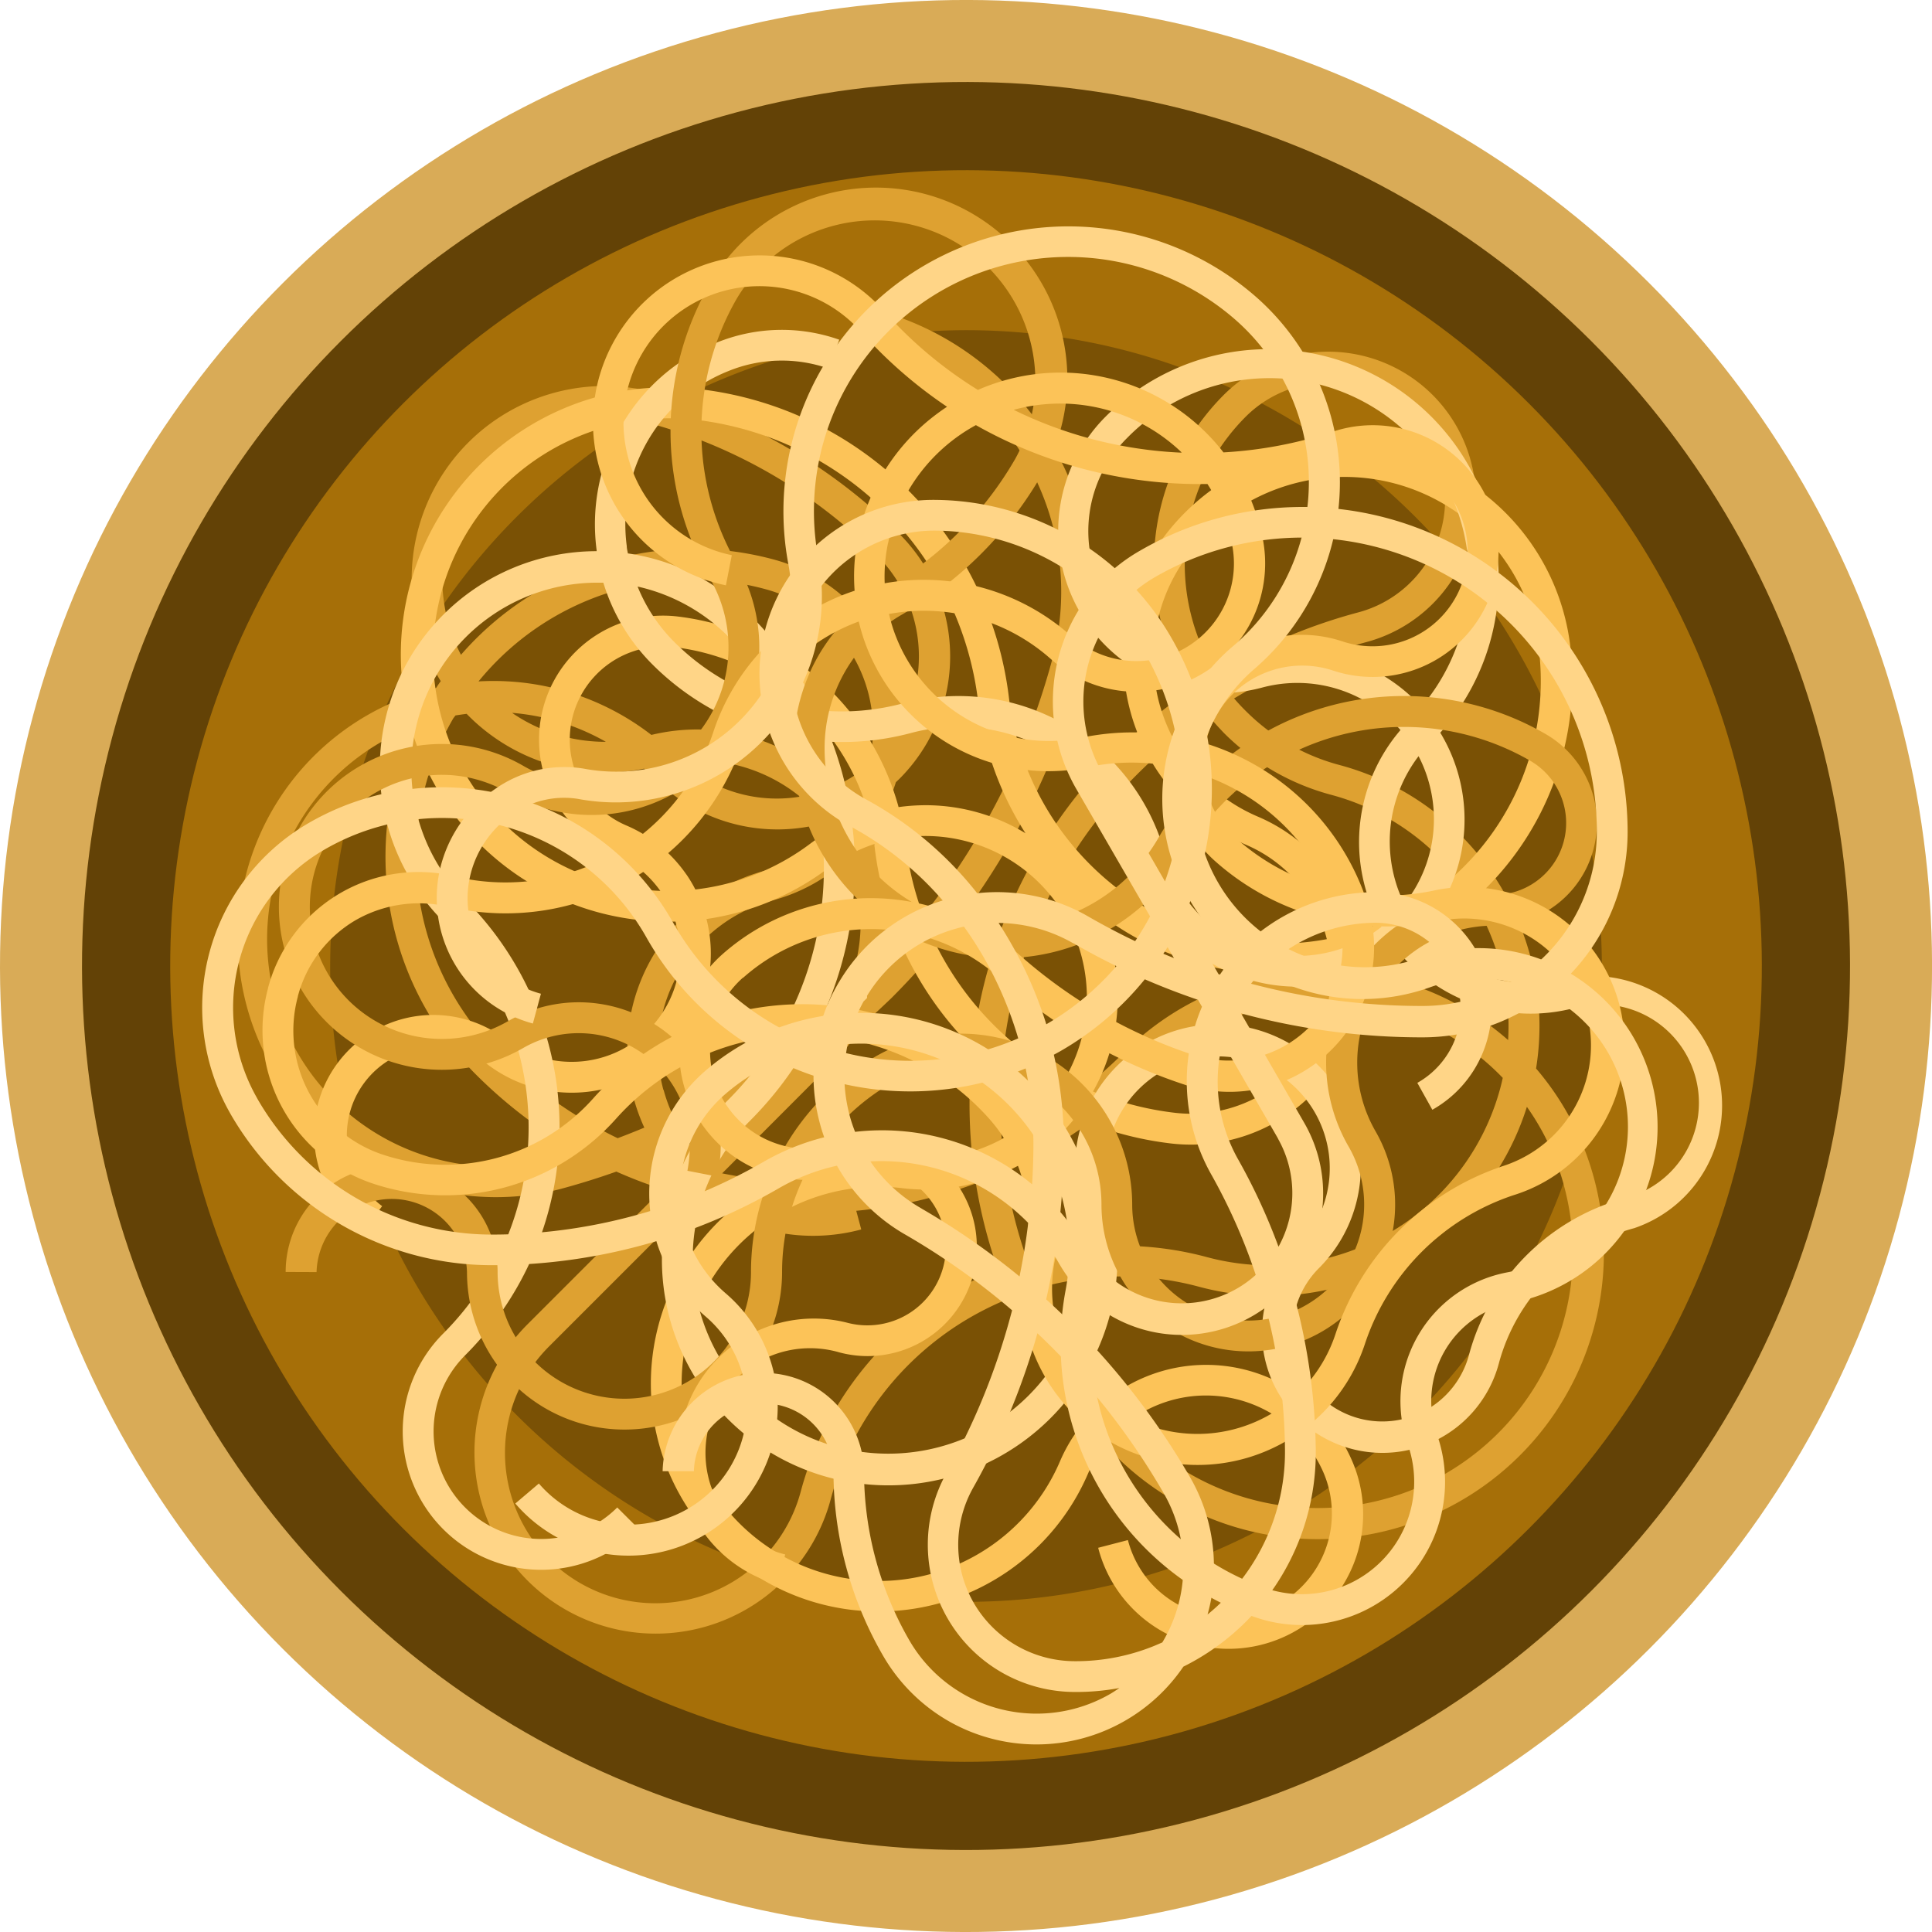 <svg id="publicdomainvectors.org" xmlns="http://www.w3.org/2000/svg" viewBox="0 0 328.16 328.16"><defs><style>.cls-1{fill:#d9ab57;}.cls-2{fill:#634206;}.cls-3{fill:#a66f08;}.cls-4{fill:#7a5105;}.cls-4,.cls-5,.cls-6,.cls-7{fill-rule:evenodd;}.cls-5{fill:#dea131;}.cls-6{fill:#fcc358;}.cls-7{fill:#ffd587;}</style></defs><circle class="cls-1" cx="164.08" cy="164.08" r="164.08" transform="translate(-67.96 164.08) rotate(-45)"/><circle class="cls-2" cx="164.08" cy="164.08" r="150.15" transform="translate(-67.96 164.08) rotate(-45)"/><circle class="cls-3" cx="164.08" cy="164.08" r="135.17" transform="translate(-67.96 164.08) rotate(-45)"/><path class="cls-4" d="M164.08,272.08c59.48,0,108-48.52,108-108s-48.52-108-108-108a108.2,108.2,0,0,0-108,108C56.09,223.56,104.6,272.08,164.08,272.08Z"/><path class="cls-5" d="M146.28,208.83a31.47,31.47,0,0,1-23.94-3.16c-.86-.5-1.7-1-2.51-1.61l-1.56-.37-25,25A25.55,25.55,0,1,0,136,253.39a56.26,56.26,0,0,1,26.28-34.24,58,58,0,0,1,7.22-3.51A84.64,84.64,0,0,1,165.76,201a80.53,80.53,0,0,1-20.32,4.66l.84,3.14Zm-34.07-12.45-.18-.26-.25.11.43.15Zm-2.77-4.85a31.82,31.82,0,0,1-1.81-5,31.47,31.47,0,0,1,3.16-23.94h0A31.5,31.5,0,0,1,130,147.87a24.72,24.72,0,0,0,11.34-6.65c-.35-.52-.72-1-1.1-1.5a29.47,29.47,0,0,1-29-7.44c-.59-.6-1.2-1.17-1.83-1.72a32.87,32.87,0,0,1-30.15-9.31q-.94.12-1.89.27L77,122h0a47,47,0,0,0,7.48,56.79,75.31,75.31,0,0,0,20.43,14.54c1.52-.57,3-1.16,4.51-1.79Zm3.25-6.37a26.23,26.23,0,0,1,2.63-20h0a26.21,26.21,0,0,1,16-12.25,29.91,29.91,0,0,0,12.61-7,27.75,27.75,0,0,1-1.4,24.69,120.09,120.09,0,0,1-28.29,18.73,26.55,26.55,0,0,1-1.53-4.23Zm4.19,8.76q4-1.92,7.86-4.11L118.56,196q-.89-1-1.68-2.07Zm30.68-64a24,24,0,0,1-5.83,3.65,33,33,0,0,0-31.09-8.74,43.88,43.88,0,0,0-23-9,45,45,0,0,0-6.36-.09l0,0A47,47,0,0,1,130,100.07,24.72,24.72,0,0,1,148.28,124a25.09,25.09,0,0,1-.72,6Zm4.63,2.88a30.2,30.2,0,0,1-4.5,8.92,32.91,32.91,0,0,1,3.41,19.47q-.07.6-.18,1.2A120,120,0,0,0,178.73,112a44.24,44.24,0,0,0-4.42-33.66h0a44.24,44.24,0,0,0-26.94-20.66l1.35-5.06a49.42,49.42,0,0,1,30.11,23.11h0a49.4,49.4,0,0,1,5,37.63,125.2,125.2,0,0,1-32.42,56.17Q149,171.84,146.6,174a32.93,32.93,0,0,1-4.87,6.19L122.66,199.3a75.35,75.35,0,0,0,42.41-3.62c-.26-2.71-.39-5.45-.39-8.17a84.07,84.07,0,0,1,24.7-59.64,92.47,92.47,0,0,1,12.75-10.64,40.61,40.61,0,0,1,5.76-50.18,25.09,25.09,0,1,1,24.24,42,87,87,0,0,0-21,8.69h0l-1.51.89c.63.74,1.3,1.46,2,2.15a35.31,35.31,0,0,0,15.86,9.15,45.72,45.72,0,0,1,27.85,21.39h0a45.72,45.72,0,0,1,5.58,30.17,47.69,47.69,0,0,1,9.85,18.69,48.63,48.63,0,0,1-81.36,47,84.06,84.06,0,0,1-18-26.63,53.6,53.6,0,0,0-6.51,3.17,51,51,0,0,0-23.82,31.06A30.78,30.78,0,1,1,89.54,225l23-23a78,78,0,0,1-7.85-3q-4.65,1.65-9.47,2.95a43.85,43.85,0,1,1-21.14-85.11c.25-.39.51-.77.78-1.15a32.81,32.81,0,0,1,36.38-49,92.75,92.75,0,0,1,41.53,24,29.41,29.41,0,0,1,0,41.6l-.56.54Zm-4.86-27.1A29.91,29.91,0,0,0,131.3,95a52.29,52.29,0,0,0-53,16.22,27.58,27.58,0,0,1,31.57-39.46A87,87,0,0,1,149,94.39a24.21,24.21,0,0,1,4.45,28.08,29.92,29.92,0,0,0-6.16-16.75Zm-81.4,46.61a52.21,52.21,0,0,0,14.86,30.15,80.82,80.82,0,0,0,17.3,13.18c-1.4.43-2.82.83-4.24,1.22A38.62,38.62,0,0,1,70.4,123.37a52.25,52.25,0,0,0-4.47,29Zm104.22,41.16a75.15,75.15,0,0,0,20.76-14.71,47.73,47.73,0,0,1,65.25-2.1,40.63,40.63,0,0,0-5.38-22.75h0A40.56,40.56,0,0,0,226.09,135a40.59,40.59,0,0,1-18.2-10.5c-.95-1-1.86-2-2.71-3a87.19,87.19,0,0,0-12.09,10.09,78.81,78.81,0,0,0-23.17,55.93q0,3,.23,6Zm24.47-11A80.15,80.15,0,0,1,170.75,199a79.18,79.18,0,0,0,3.69,14.94,56,56,0,0,1,30.61-.4,40.66,40.66,0,0,0,49.79-28.75c.15-.57.29-1.13.41-1.71l-.57-.58a42.47,42.47,0,0,0-60.06,0Zm71.06,19A42.51,42.51,0,0,0,259.35,188a45.89,45.89,0,0,1-55.65,30.57,50.94,50.94,0,0,0-27.35.22,78.71,78.71,0,0,0,16.74,24.63,43.38,43.38,0,0,0,72.59-41.91Zm-59.15-87.15c.65-.39,1.31-.79,2-1.17h0A92.54,92.54,0,0,1,230.77,104a19.85,19.85,0,1,0-19.18-33.22,35.38,35.38,0,0,0-9.15,34.17,34.82,34.82,0,0,0,4.09,9.45Zm-70.67,21a24.36,24.36,0,0,1-3.91.32,24.12,24.12,0,0,1-16.33-6.35,27.74,27.74,0,0,1,20.24,6Zm-42.57-11A27.65,27.65,0,0,1,87,121.1l.18,0A38.53,38.53,0,0,1,102.91,126,27.69,27.69,0,0,1,93.29,124.33Z"/><path class="cls-6" d="M61.77,209.08a20.25,20.25,0,1,1,24.3-32.39,18.43,18.43,0,0,0,28.66-20.15c-.51,0-1,0-1.52,0A45.38,45.38,0,1,1,119,66.12a59.95,59.95,0,0,1,52.37,52.37,48.22,48.22,0,0,0,19,32.86,44.74,44.74,0,0,0,35,8.17,23.17,23.17,0,0,0-1.66-4.53,23.74,23.74,0,0,0-12-11.47,34.44,34.44,0,0,1-14-52.35,38.51,38.51,0,0,1,69,18.5A49.92,49.92,0,0,1,242,158.83h0a49.53,49.53,0,0,1-10.78,4.63,29,29,0,0,1-32.43,30.75,57.35,57.35,0,0,1-16.14-4.39,32.68,32.68,0,0,1-29.37,12,33.48,33.48,0,1,0,26.77,46.38,27,27,0,0,1,49.64,0,22.86,22.86,0,0,1-37.63,24.7h0a22.8,22.8,0,0,1-5.53-10l5.05-1.31a17.65,17.65,0,0,0,4.26,7.68h0a17.64,17.64,0,0,0,29-19.05,21.76,21.76,0,0,0-40,0,38.7,38.7,0,1,1-31-53.63,27.43,27.43,0,0,0,23.93-9.17,57.51,57.51,0,0,1-29.19-43.38l-.09-.67a27.3,27.3,0,0,0-7.81,4.09A45.25,45.25,0,0,1,120,156.1a24.13,24.13,0,0,1,.72,4.91,23.64,23.64,0,0,1-37.81,19.86,15,15,0,0,0-18,24l-3.13,4.18Zm54.82-60.55a23.49,23.49,0,0,1,1.52,2.55,40,40,0,0,0,19.52-7.78,32.63,32.63,0,0,1,9.89-5.05,39.1,39.1,0,0,0-33-28.33,15.84,15.84,0,0,0-8.13,30.29,23.68,23.68,0,0,1,10.19,8.32Zm-4.44,2.78a18.49,18.49,0,0,0-7.79-6.29,21.07,21.07,0,0,1,10.78-40.3,44.35,44.35,0,0,1,37.49,32.37,33.8,33.8,0,0,1,4.81-.32,32.65,32.65,0,0,1,16.74,4.76c-.43-.68-.85-1.37-1.25-2.06a53.44,53.44,0,0,1-6.8-20.37,54.75,54.75,0,0,0-47.78-47.78,40.15,40.15,0,1,0-6.2,80Zm41.56-9.09c.06.41.11.81.16,1.22a52.24,52.24,0,0,0,27.06,39.7,27.42,27.42,0,0,0-27.22-40.92Zm31.95,43.18A52.38,52.38,0,0,0,199.44,189a23.78,23.78,0,0,0,26.63-24.31,49.77,49.77,0,0,1-38.9-9.17l-.65-.49a32.6,32.6,0,0,1-.86,30.36Zm42.73-32.69a29.25,29.25,0,0,1,2,5.55,44.84,44.84,0,0,0,9-3.95h0a44.6,44.6,0,0,0,22-44,33.26,33.26,0,0,0-59.63-16,29.2,29.2,0,0,0,11.9,44.4A29,29,0,0,1,228.39,152.71Z"/><path class="cls-7" d="M108.54,259.75A23.51,23.51,0,1,1,75.29,226.5a49.5,49.5,0,0,0,0-70,36.84,36.84,0,0,1,26.05-62.88h0l0-.18a33.42,33.42,0,0,1,4.2-21.11,32.86,32.86,0,0,1,16.23-14.15,29.32,29.32,0,0,1,20.78-.48l-1.76,4.92a24,24,0,0,0-17.1.42A27.62,27.62,0,0,0,110,74.92a28.26,28.26,0,0,0-3.54,17.84c0,.41.12.83.19,1.24a36.65,36.65,0,0,1,20.69,10.4A60.63,60.63,0,0,1,139,120.64a40.22,40.22,0,0,0,14.4-1.18,36.37,36.37,0,0,1,44.52,25.71,23.22,23.22,0,0,0,36.73,12.27A29.22,29.22,0,0,1,237.88,124a23.06,23.06,0,0,0-5.94-4.89h0a23.12,23.12,0,0,0-17.61-2.31,27.51,27.51,0,0,1-26.57-46,39.11,39.11,0,0,1,56.88,53.65,28.52,28.52,0,0,1-3.16,33.8,23.92,23.92,0,0,0,24.74,7.95,22,22,0,0,1,11.36,42.41,32.51,32.51,0,0,0-23,23,20.47,20.47,0,0,1-30,12.43h0a20.49,20.49,0,0,1-4.24-32.21,19,19,0,1,0-31.84-8.53,38.92,38.92,0,0,1-47.66,47.67,38.32,38.32,0,0,1-17.18-64.12,55.7,55.7,0,0,0,11.77-61.31c-1.42-.24-2.83-.54-4.22-.92a45.42,45.42,0,0,1-20.4-11.77,33.35,33.35,0,0,1-8.33-13.88l-1.16,0A31.6,31.6,0,0,0,79,152.79a54.73,54.73,0,0,1,0,77.42,18.27,18.27,0,0,0,25.84,25.84l3.71,3.7ZM123.68,108.1a31.42,31.42,0,0,0-15.38-8.47,28.22,28.22,0,0,0,6.24,9.42,40.23,40.23,0,0,0,17.87,10.37,56.09,56.09,0,0,0-8.73-11.32ZM141.34,126a60.9,60.9,0,0,1-14,64.42,33.09,33.09,0,0,0,14.83,55.35,33.69,33.69,0,0,0,41.25-41.26,24.27,24.27,0,1,1,40.61,10.89,15.25,15.25,0,0,0,3.14,24h0a15.24,15.24,0,0,0,22.34-9.25,37.69,37.69,0,0,1,26.67-26.68,16.71,16.71,0,1,0-8.65-32.29,29.21,29.21,0,0,1-29.93-9.45,28.46,28.46,0,0,1-44.78-15.22,31.12,31.12,0,0,0-38.11-22A45.13,45.13,0,0,1,141.34,126Zm94.92,13.81a24.06,24.06,0,0,0,2.27,13.74,23.16,23.16,0,0,0,4.23-20.44,22.85,22.85,0,0,0-1.81-4.67,24,24,0,0,0-4.69,11.37Zm5.18-19.77a33.87,33.87,0,0,0-50-45.64A22.27,22.27,0,0,0,213,111.69a28.39,28.39,0,0,1,21.57,2.84h0A28.63,28.63,0,0,1,241.44,120.08Z"/><path class="cls-5" d="M48.52,216.05a18,18,0,1,1,36,0,21.54,21.54,0,0,0,21.52,21.53h0a21.51,21.51,0,0,0,21.52-21.52,42.28,42.28,0,0,1,21.13-36.59,29.06,29.06,0,0,1,39.71,10.64h0a29,29,0,0,1,3.91,14.53,19.7,19.7,0,1,0,36.77-9.87,28.44,28.44,0,0,1,0-28.51h0A28.52,28.52,0,0,1,253.82,152a12.21,12.21,0,0,0,6.1-22.78h0a42.91,42.91,0,0,0-58.62,15.72,35.63,35.63,0,0,1-66.48-17.82A31.45,31.45,0,0,1,139,111.39h0a31.42,31.42,0,0,1,11.51-11.5A60,60,0,0,0,172.41,78a27.29,27.29,0,0,0-47.26-27.29,45.07,45.07,0,0,0,0,45,28.47,28.47,0,0,1-38.89,38.9,22.43,22.43,0,1,0,0,38.86,24.11,24.11,0,0,1,36.16,20.88h0a27.13,27.13,0,0,1-.14,2.76,25.67,25.67,0,0,1-.38,2.75l-5.14-1c.14-.77.25-1.53.32-2.26a22.86,22.86,0,0,0,.1-2.29h0A18.89,18.89,0,0,0,88.88,178a27.67,27.67,0,1,1,0-47.92,23.24,23.24,0,0,0,31.75-31.74,50.14,50.14,0,0,1,0-50.22,32.51,32.51,0,0,1,56.31,32.51,64.64,64.64,0,0,1-23.79,23.79,26.15,26.15,0,0,0-9.58,9.59h0a26.14,26.14,0,0,0-3.51,13.09,30.39,30.39,0,0,0,56.72,15.19,48.11,48.11,0,0,1,65.75-17.61h0a17.44,17.44,0,0,1-8.72,32.54,23.26,23.26,0,0,0-20.17,11.64h0a23.36,23.36,0,0,0,0,23.29,24.94,24.94,0,1,1-46.55,12.47,23.82,23.82,0,0,0-3.18-11.92h0A23.85,23.85,0,0,0,151.35,184a37,37,0,0,0-18.51,32.06,26.75,26.75,0,0,1-26.76,26.76h0a26.73,26.73,0,0,1-26.76-26.75,12.78,12.78,0,0,0-25.55,0Z"/><path class="cls-6" d="M132,269.1a23,23,0,0,1,11.9-44.43,13.34,13.34,0,0,0,14.37-20.52,12.91,12.91,0,0,0-6.37-4.83,12.14,12.14,0,0,0-7.79,0,21.89,21.89,0,0,1-25.81-9.83h0a21.77,21.77,0,0,1-2.76-8.21A42.29,42.29,0,0,0,104.66,190a38.88,38.88,0,0,1-41.25,11.06,27.46,27.46,0,0,1-17.89-33.17v-.06a26.44,26.44,0,0,1,32.85-18.69l.07,0a37.16,37.16,0,0,0,26-4.24h0a37.17,37.17,0,0,0,16.72-20.56,37.73,37.73,0,0,1,24-24,32.8,32.8,0,0,1,.6-9.14A35,35,0,0,1,158,71.18c.92-.74,1.87-1.44,2.86-2.09a77.45,77.45,0,0,1-14.6-12.73A23.09,23.09,0,0,0,109,60.16h0a23.07,23.07,0,0,0,15.3,34.14l-1,5.12a28.3,28.3,0,0,1-18.78-41.88h0a28.31,28.31,0,0,1,45.66-4.68,71.89,71.89,0,0,0,15.92,13.37,35,35,0,0,1,41.71,10.61,72.11,72.11,0,0,0,18.65-3.54,21.38,21.38,0,1,1,0,40.61,16.78,16.78,0,0,0-19.82,7.54h0a16.56,16.56,0,0,0-1.87,4.82,42,42,0,0,1,8.58,3.75h0a41.83,41.83,0,0,1,18.41,21.9,38.57,38.57,0,0,0,11.57-.61A26.77,26.77,0,0,1,257.11,203a39.81,39.81,0,0,0-25.27,25.27,29.92,29.92,0,0,1-57.71-15.46A26.29,26.29,0,0,0,168,190a42.46,42.46,0,0,0-47.39-11.19,16.6,16.6,0,0,0,2.22,8h0a16.63,16.63,0,0,0,19.64,7.47,17.34,17.34,0,0,1,11.1.07,18.13,18.13,0,0,1,9,6.79,18.56,18.56,0,0,1-20,28.57,17.77,17.77,0,1,0-9.2,34.32L132,269.1Zm-16.39-93.8,0-.26a21.87,21.87,0,0,1,7-12.87,38,38,0,0,1,50.53,0,84,84,0,0,0,13.88,10h0a84.12,84.12,0,0,0,15.63,7,19.33,19.33,0,0,0,24.92-22.58q-1.75-.31-3.48-.78a43.51,43.51,0,0,1-17.72-9.56,22.06,22.06,0,0,1-7.09-13,22.73,22.73,0,0,1-.27-3.08,36.48,36.48,0,0,0-14.23.13,33.09,33.09,0,0,1-38.44-22.94c-.17-.59-.33-1.19-.48-1.79A32.38,32.38,0,0,0,126.18,126a42.39,42.39,0,0,1-19.09,23.44h0a42.34,42.34,0,0,1-29.84,4.81l-.15,0-.07,0a21.6,21.6,0,0,0-16.63,2.05,21.29,21.29,0,0,0-9.81,12.93v.06a22.19,22.19,0,0,0,14.47,26.84,33.64,33.64,0,0,0,35.7-9.56,47.6,47.6,0,0,1,14.89-11.22Zm10.56-9.22a16.63,16.63,0,0,0-4.6,6.82,47.7,47.7,0,0,1,50.33,13.62,31.47,31.47,0,0,1,7.32,27.3,24.69,24.69,0,0,0,47.62,12.77A45,45,0,0,1,255.47,198a21.54,21.54,0,0,0-11.14-41.54,43.68,43.68,0,0,1-11.2.84,24.55,24.55,0,0,1-32,26.91,89,89,0,0,1-16.61-7.45h0a89.14,89.14,0,0,1-14.75-10.66,32.77,32.77,0,0,0-43.57,0Zm99.39-15.27a36.56,36.56,0,0,0-14.89-16.26h0a37.07,37.07,0,0,0-6.24-2.86c0,.28.07.56.11.84a16.77,16.77,0,0,0,5.42,9.86,38.17,38.17,0,0,0,15.59,8.41Zm-41.73-25.53a41.81,41.81,0,0,1,15.79-.24,22,22,0,0,1,2.42-6.19h0a22,22,0,0,1,26-9.9,16.15,16.15,0,1,0,0-30.65,77,77,0,0,1-17,3.56,34.94,34.94,0,0,1,3.4,9.42A21.78,21.78,0,0,1,204,114.56h0A21.83,21.83,0,0,1,178.56,112,32.42,32.42,0,0,0,151,104.29c.13.56.28,1.12.44,1.68a27.89,27.89,0,0,0,32.38,19.31Zm-33-33a27.87,27.87,0,0,0-.56,6.79,37.65,37.65,0,0,1,31.72,9,16.56,16.56,0,0,0,19.31,2h0a16.56,16.56,0,0,0,7.94-17.73,29.53,29.53,0,0,0-4.15-10.13,77.3,77.3,0,0,1-21.28-2.62,77.37,77.37,0,0,1-18.05-7.38,29.81,29.81,0,0,0-14.93,20.13ZM180.1,68.55a30.09,30.09,0,0,0-7.92,1.06,71.91,71.91,0,0,0,13,4.89,72.31,72.31,0,0,0,15.57,2.39q-.9-.87-1.86-1.65A29.77,29.77,0,0,0,180.1,68.55Z"/><path class="cls-7" d="M112.55,249.89a17.11,17.11,0,0,1,34.21,0,57.41,57.41,0,0,0,7.68,28.7,24.93,24.93,0,0,0,9.14,9.13h0a25,25,0,0,0,25,0h0c.53-.31,1-.63,1.55-1a40.31,40.31,0,0,1-7.79.67,25,25,0,0,1-21.39-12.5h0a25,25,0,0,1-.14-24.78,115.23,115.23,0,0,0,10.83-26.55l.27-1a121,121,0,0,0-18.13-12.85l-.33-.19A31,31,0,0,1,142.16,198a34.74,34.74,0,0,0-9.9,3.85h0a97.14,97.14,0,0,1-48.69,13.05h0a51.22,51.22,0,0,1-25.63-6.88h0a51.24,51.24,0,0,1-18.75-18.75h0l-.1-.18h0l-.1-.18h0A36.23,36.23,0,0,1,52.08,140a45.08,45.08,0,0,1,62.23,16.68,46.19,46.19,0,0,0,16.85,17.16,46.71,46.71,0,0,0,7.43,3.51,30.73,30.73,0,0,1,3.37-9.58v0s.49-.89.54-.94a31,31,0,0,1,17.62-13.88,55.69,55.69,0,0,0-15.88-12.7l-.05,0A29.53,29.53,0,0,1,159,84.91a46.83,46.83,0,0,1,30.35,11.6,29.4,29.4,0,0,1,4.33-3h0a55.13,55.13,0,0,1,55.18,0h0a55.24,55.24,0,0,1,27.6,47.8,34.93,34.93,0,0,1-23.33,32.92,20.2,20.2,0,0,1-1.33,4.72,19.7,19.7,0,0,1-8.51,9.55l-2.55-4.57a14.5,14.5,0,0,0,6.25-7c.16-.4.32-.81.45-1.22a35.25,35.25,0,0,1-5.85.49,118.39,118.39,0,0,1-30.71-4.05l-.07,0,10.71,18.55h0a24,24,0,0,1-2.3,27.33c.27.92.53,1.83.78,2.75a103.18,103.18,0,0,1,3.49,25.47,40.73,40.73,0,0,1-11.94,29.28A40.59,40.59,0,0,1,201,283.09a30.16,30.16,0,0,1-9.86,9.16h0a30.12,30.12,0,0,1-30.17,0h0a30.26,30.26,0,0,1-11-11.06,62.56,62.56,0,0,1-8.4-31.3,11.86,11.86,0,0,0-23.71,0ZM197.41,279l.25-.42A25,25,0,0,0,201,266.11h0a24.93,24.93,0,0,0-3.34-12.48h0a120.18,120.18,0,0,0-19.08-24.87c-.78-.77-1.57-1.54-2.37-2.3a119.59,119.59,0,0,1-10.9,26.22,19.77,19.77,0,0,0,.1,19.6h0a19.85,19.85,0,0,0,16.92,9.88,35.34,35.34,0,0,0,13.82-2.64l1.26-.54Zm8.82-12.89h0a29.9,29.9,0,0,1-1.12,8.12,33.43,33.43,0,0,0,2.73-2.47,35.56,35.56,0,0,0,10.42-25.52A97.54,97.54,0,0,0,215,222.07v0q-.9.64-1.86,1.23h0l-.34.2A24,24,0,0,1,180.12,215h0l-.2-.33c-.25-.44-.51-.88-.78-1.3q-.62,3.69-1.44,7.34,2.35,2.12,4.59,4.37A125.27,125.27,0,0,1,202.19,251h0a30.22,30.22,0,0,1,4,15.09Zm-49.58-60.76a125.59,125.59,0,0,1,16.52,11.46c.62-3,1.11-6,1.48-9.09a36.19,36.19,0,0,0-3.71-3.29,34.91,34.91,0,0,0-23.1-7.16,25.8,25.8,0,0,0,8.5,7.89l.31.19ZM140,193.19c-.28-.79-.54-1.6-.75-2.42a30.81,30.81,0,0,1-1.07-8.06,51.4,51.4,0,0,1-28.38-23.48,39.84,39.84,0,0,0-55-14.74,31,31,0,0,0-11.22,41.88h0l.09.17h0l.09.16h0a46,46,0,0,0,16.83,16.85h0a46.05,46.05,0,0,0,23,6.15h0a92.19,92.19,0,0,0,46.07-12.34h0a40.24,40.24,0,0,1,10.3-4.18Zm4.3-3.77a26.06,26.06,0,0,0,.94,2.83,40,40,0,0,1,28.93,8l1.14.91c.12-2,.2-4,.22-6a64.71,64.71,0,0,0-1.32-13.68,51.32,51.32,0,0,1-30.75,2.68,26.5,26.5,0,0,0,.84,5.24Zm2.41-19.37a26,26,0,0,0-3,8.83,46.15,46.15,0,0,0,29.24-2.51,64.42,64.42,0,0,0-5.75-13.57,62.15,62.15,0,0,0-3.47-5.41c-.36.08-.72.17-1.07.27a25.85,25.85,0,0,0-15.39,11.48v.38l-.54.53Zm19.27-18.33a31,31,0,0,1,18.32,3.64h0l.63.36h0c2.58,1.48,5.21,2.87,7.88,4.14.64-.94,1.24-1.91,1.81-2.91.25-.43.49-.86.72-1.3L182.81,134a29.72,29.72,0,0,1,2.84-33.79,42.54,42.54,0,0,0-6.39-4.54A41.57,41.57,0,0,0,159,90.13a24.31,24.31,0,0,0-12.25,45.46,61.26,61.26,0,0,1,19.23,16.13Zm16.34,8.52a25.86,25.86,0,0,0-12.7-3.47q1.1,1.69,2.1,3.45a68.51,68.51,0,0,1,6,13.76,46,46,0,0,0,11.91-9.88q-3.36-1.64-6.63-3.5h0l-.62-.36ZM197.6,162l1.8.74-1.08-1.87c-.23.38-.47.76-.72,1.13Zm9.43,3.48.18.06a32.08,32.08,0,0,1,26.21-14,19.75,19.75,0,0,1,19.27,14.62,20.38,20.38,0,0,1,.48,2.4,29.65,29.65,0,0,0,18.06-27.29,49.92,49.92,0,0,0-25-43.27h0a50.07,50.07,0,0,0-50,0h0a24.14,24.14,0,0,0-3.2,2.2,45.7,45.7,0,0,1,5.65,7.65,51.42,51.42,0,0,1,2.48,47.61l5.81,10Zm-3.53,4.35q-4.59-1.56-9.05-3.49a51.48,51.48,0,0,1-14.23,12.14h0c-.4.23-.81.45-1.22.67a69.44,69.44,0,0,1,1.7,16c0,3.59-.24,7.17-.59,10.72a41.09,41.09,0,0,1,4.13,5.77l.2.34a18.81,18.81,0,0,0,25.66,6.89h0a18.61,18.61,0,0,0,3.19-2.32,97.23,97.23,0,0,0-7.59-17.13,32.26,32.26,0,0,1-1.54-28.42l-.69-1.2Zm9-2.74a113.42,113.42,0,0,0,29.06,3.78,29.54,29.54,0,0,0,6.49-.71,14.74,14.74,0,0,0-.46-2.68,14.45,14.45,0,0,0-14.17-10.74,27,27,0,0,0-20.92,10.35Zm-23.14-63.2a24.46,24.46,0,0,0-2.07,27.48l10.59,18.34a46.13,46.13,0,0,0-3.68-39.23,41.26,41.26,0,0,0-4.84-6.59ZM217,193.25l-9.34-16.18a26.9,26.9,0,0,0,2.64,19.85,102.14,102.14,0,0,1,6.86,14.84,18.79,18.79,0,0,0,0-18.19Z"/><path class="cls-7" d="M90.51,173.85a22.07,22.07,0,0,1-15.58-27A22.75,22.75,0,0,1,84.12,134a20.4,20.4,0,0,1,15-3.45A29.76,29.76,0,0,0,133.9,95.79a48.41,48.41,0,0,1,23.37-50.85h0A48.39,48.39,0,0,1,213,50.13a41.9,41.9,0,0,1,0,63.55,28.81,28.81,0,0,0,28.33,49A30.39,30.39,0,1,1,257,221.26a17,17,0,0,0-12.92,22.39,24.32,24.32,0,0,1-31,31A49.19,49.19,0,0,1,181,219.14a35.34,35.34,0,0,0-57.76-33.34,22.33,22.33,0,0,0,0,33.86,25.33,25.33,0,1,1-35.71,35.72l4-3.4a20.1,20.1,0,1,0,28.34-28.35,27.56,27.56,0,0,1,0-41.8,40.57,40.57,0,0,1,66.3,38.28,43.94,43.94,0,0,0,28.63,49.59,19.08,19.08,0,0,0,24.33-24.32A22.27,22.27,0,0,1,256,216.12a25.16,25.16,0,1,0-13-48.46,34,34,0,0,1-33.45-58,36.65,36.65,0,0,0,0-55.6,43.18,43.18,0,0,0-49.7-4.64h0A43.19,43.19,0,0,0,139,94.83a35,35,0,0,1-40.86,40.86,15.14,15.14,0,0,0-11.13,2.64A17.42,17.42,0,0,0,80,148.22a16.77,16.77,0,0,0,11.88,20.57Z"/></svg>